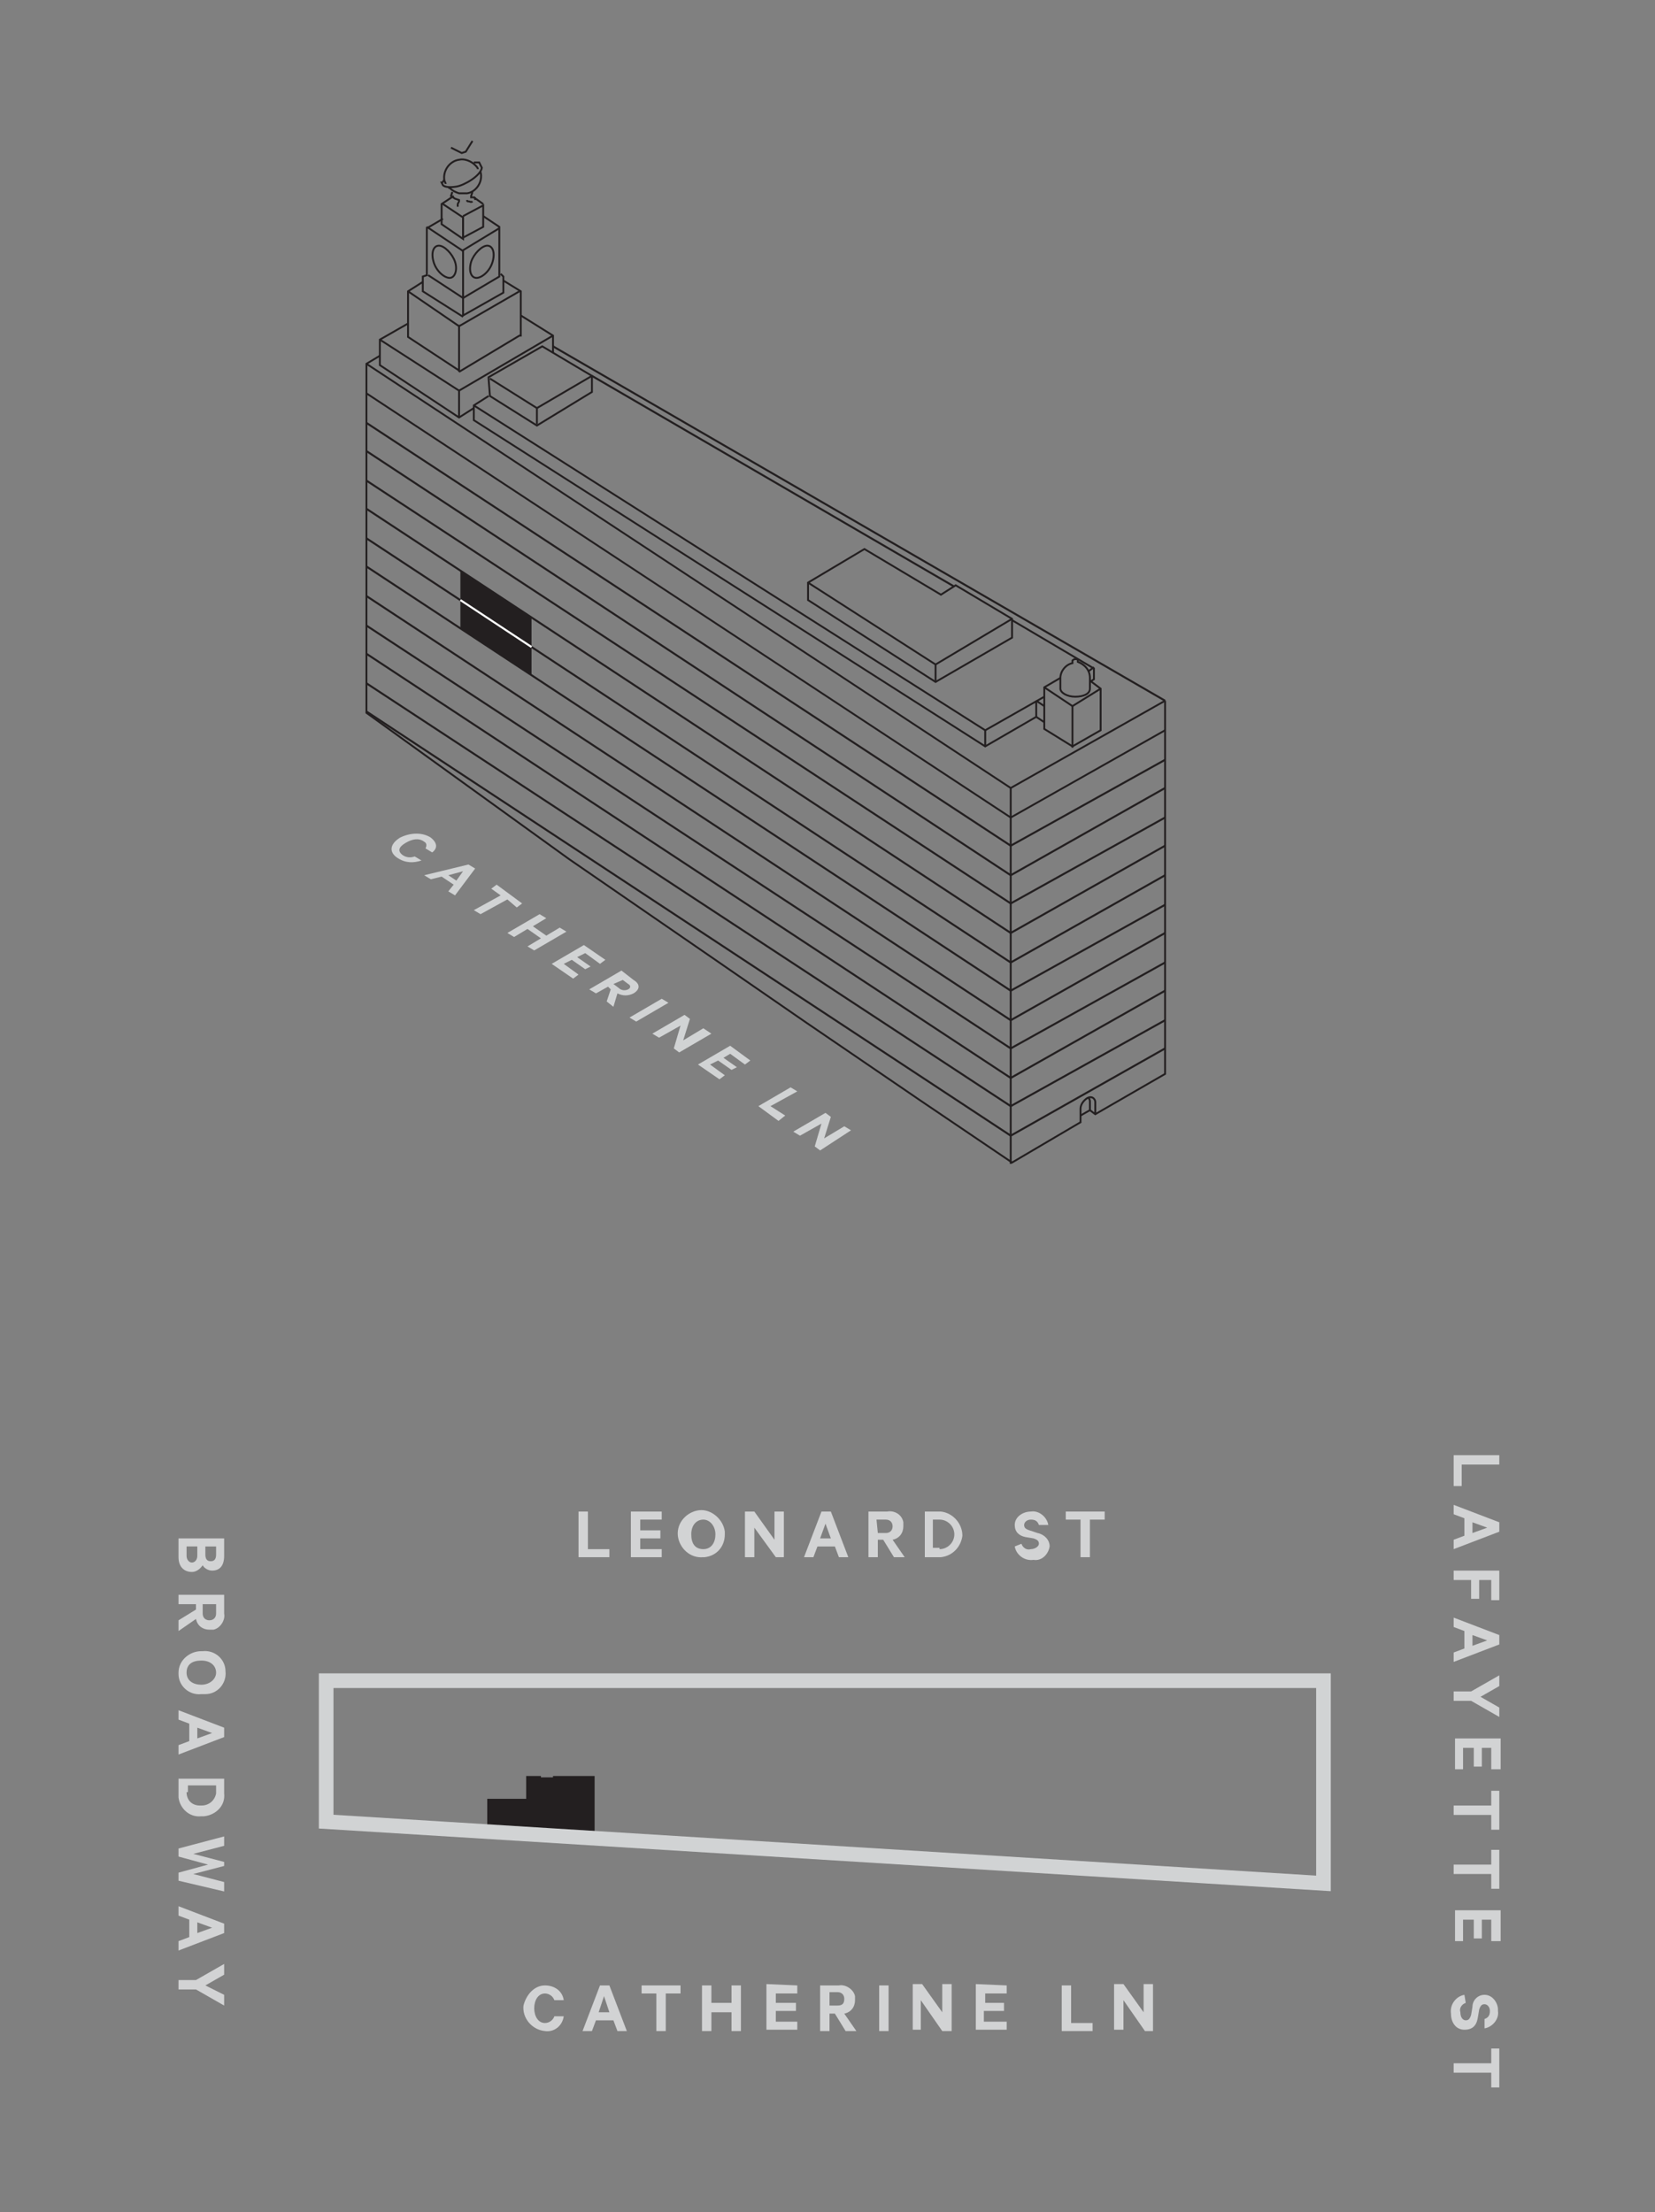 <?xml version="1.0" encoding="utf-8"?>
<!-- Generator: Adobe Illustrator 23.0.0, SVG Export Plug-In . SVG Version: 6.00 Build 0)  -->
<svg version="1.1" id="Layer_1" xmlns="http://www.w3.org/2000/svg" xmlns:xlink="http://www.w3.org/1999/xlink" x="0px" y="0px"
	 viewBox="0 0 123.3 164.8" style="enable-background:new 0 0 123.3 164.8;" xml:space="preserve">
<rect x="0" y="0" width="123.3" height="164.8" fill="#808080" stroke="none"/>
<style type="text/css">
	.st0{fill:#D2D3D4;}
	.st1{clip-path:url(#SVGID_2_);}
	.st2{fill:#231F20;}
	.st3{clip-path:url(#SVGID_4_);}
	.st4{fill:none;stroke:#D1D3D4;stroke-width:1.09;stroke-miterlimit:10;}
	.st5{clip-path:url(#SVGID_6_);}
	.st6{fill:none;stroke:#231F20;stroke-width:0.15;stroke-miterlimit:10;}
	.st7{enable-background:new    ;}
	.st8{fill:#D1D3D4;}
	.st9{fill:none;stroke:#231F20;stroke-width:0.14;stroke-miterlimit:10;}
	.st10{clip-path:url(#SVGID_8_);}
	.st11{clip-path:url(#SVGID_10_);}
	.st12{clip-path:url(#SVGID_12_);}
	.st13{clip-path:url(#SVGID_14_);}
	.st14{clip-path:url(#SVGID_16_);}
	.st15{fill:none;stroke:#FFFFFF;stroke-width:0.15;stroke-miterlimit:10;}
</style>
<title>residence_D_7-8_key</title>
<g>
	<path class="st0" d="M14.3,117.1c-0.6,0-1-0.4-1-1.1v-1.4h3.4v1.3c0,0.7-0.3,1.1-0.9,1.1c-0.3,0-0.6-0.2-0.7-0.4
		C14.9,116.9,14.6,117.1,14.3,117.1z M13.9,115.2v0.7c0,0.3,0.2,0.5,0.4,0.5s0.4-0.2,0.4-0.5v-0.7H13.9z M15.3,115.8
		c0,0.3,0.1,0.5,0.4,0.5s0.4-0.2,0.4-0.5v-0.6h-0.8L15.3,115.8z"/>
	<path class="st0" d="M14.6,119.5h-1.3v-0.7h3.4v1.4c0.1,0.5-0.3,1.1-0.8,1.2c-0.1,0-0.2,0-0.3,0c-0.5,0-0.9-0.3-1-0.8l-1.3,0.9
		v-0.8l1.3-0.8L14.6,119.5z M15.1,119.5v0.7c0,0.3,0.2,0.5,0.5,0.5s0.5-0.2,0.5-0.5v-0.7H15.1z"/>
	<path class="st0" d="M13.3,124.6c0-0.9,0.8-1.6,1.7-1.6c0,0,0.1,0,0.1,0c0.9-0.1,1.7,0.6,1.7,1.5c0.1,0.9-0.6,1.7-1.5,1.7
		c-0.1,0-0.2,0-0.3,0c-0.9,0.1-1.7-0.6-1.7-1.5C13.3,124.7,13.3,124.6,13.3,124.6z M16.1,124.6c0-0.5-0.4-0.9-1.1-0.9
		s-1.1,0.3-1.1,0.9s0.5,0.9,1.1,0.9S16.1,125.1,16.1,124.6z"/>
	<path class="st0" d="M16.7,129.4l-3.4,1.3V130l0.8-0.3v-1.3l-0.8-0.3v-0.7l3.4,1.3V129.4z M14.7,128.7v0.8l1.1-0.4L14.7,128.7z"/>
	<path class="st0" d="M16.7,132.4v1.2c0.1,0.9-0.6,1.6-1.5,1.7c-0.1,0-0.2,0-0.2,0c-0.9,0.1-1.6-0.6-1.7-1.4c0-0.1,0-0.2,0-0.2v-1.2
		H16.7z M13.9,133.5c0,0.6,0.4,1,1,1c0,0,0,0,0.1,0c0.6,0,1-0.4,1.1-0.9c0,0,0,0,0-0.1v-0.5h-2.1V133.5z"/>
	<path class="st0" d="M16.7,139l-2.3,0.6l2.3,0.6v0.7l-3.4-0.8v-0.6l2.2-0.6l-2.2-0.6v-0.6l3.4-0.9v0.7l-2.3,0.6l2.3,0.6L16.7,139z"
		/>
	<path class="st0" d="M16.7,144l-3.4,1.3v-0.7l0.8-0.3V143l-0.8-0.3V142l3.4,1.3V144z M14.7,143.2v0.8l1.1-0.4L14.7,143.2z"/>
	<path class="st0" d="M16.7,148.6v0.8l-2.1-1.2h-1.3v-0.7h1.3l2.1-1.2v0.8l-1.4,0.8L16.7,148.6z"/>
	<path class="st0" d="M111.7,108.4v0.7h-2.8v1.6h-0.6v-2.3H111.7z"/>
	<path class="st0" d="M111.7,114.1l-3.4,1.3v-0.7l0.8-0.3v-1.3l-0.8-0.3v-0.7l3.4,1.3V114.1z M109.7,113.4v0.8l1.1-0.4L109.7,113.4z
		"/>
	<path class="st0" d="M108.3,117h3.4v2.2h-0.6v-1.5h-0.9v1.4h-0.6v-1.4h-1.3V117z"/>
	<path class="st0" d="M111.7,122.5l-3.4,1.3v-0.7l0.8-0.3v-1.3l-0.8-0.3v-0.7l3.4,1.3V122.5z M109.7,121.8v0.8l1.1-0.4L109.7,121.8z
		"/>
	<path class="st0" d="M111.7,127.2v0.7l-2.1-1.2h-1.3V126h1.3l2.1-1.2v0.8l-1.4,0.8L111.7,127.2z"/>
	<path class="st0" d="M111.7,131.8h-0.6v-1.6h-0.7v1.4h-0.6v-1.4h-0.8v1.6h-0.6v-2.3h3.4V131.8z"/>
	<path class="st0" d="M111.7,133.4v2.9h-0.6v-1.1h-2.8v-0.7h2.8v-1.1L111.7,133.4z"/>
	<path class="st0" d="M111.7,137.8v2.9h-0.6v-1.1h-2.8v-0.7h2.8v-1.1H111.7z"/>
	<path class="st0" d="M111.7,144.6h-0.6V143h-0.7v1.4h-0.6V143h-0.8v1.6h-0.6v-2.3h3.4V144.6z"/>
	<path class="st0" d="M109.2,149.2c-0.3,0.1-0.5,0.4-0.4,0.7c0,0.4,0.2,0.6,0.4,0.6s0.3-0.1,0.4-0.4l0.1-0.6c0-0.5,0.4-0.9,0.9-0.9
		c0.6,0,1,0.6,1,1.1c0,0,0,0,0,0.1c0.1,0.6-0.4,1.2-1,1.3v-0.7c0.3-0.1,0.4-0.3,0.4-0.6c0-0.3-0.2-0.5-0.4-0.5s-0.3,0.1-0.4,0.4
		l-0.1,0.6c-0.1,0.6-0.4,0.9-1,0.9s-1-0.5-1-1.2c-0.1-0.7,0.4-1.3,1-1.4L109.2,149.2L109.2,149.2z"/>
	<path class="st0" d="M111.7,152.6v2.9h-0.6v-1.1h-2.8v-0.7h2.8v-1.1L111.7,152.6z"/>
	<path class="st0" d="M43.1,112.6h0.7v2.8h1.6v0.6h-2.3V112.6z"/>
	<path class="st0" d="M49.3,112.6v0.6h-1.6v0.8h1.5v0.6h-1.5v0.8h1.6v0.6H47v-3.4L49.3,112.6z"/>
	<path class="st0" d="M52.4,116c-1,0.1-1.8-0.7-1.9-1.6c-0.1-1,0.7-1.8,1.6-1.9s1.8,0.7,1.9,1.6c0,0.1,0,0.1,0,0.2
		c0,0.9-0.6,1.6-1.5,1.7C52.4,116,52.4,116,52.4,116z M52.4,113.2c-0.5,0-0.9,0.4-0.9,1.1s0.3,1.1,0.9,1.1s0.9-0.5,0.9-1.1
		S52.9,113.2,52.4,113.2L52.4,113.2z"/>
	<path class="st0" d="M58.4,116h-0.6l-1.6-2.2v2.2h-0.7v-3.4h0.7l1.5,2.1v-2.1h0.7V116z"/>
	<path class="st0" d="M61.9,112.6l1.3,3.4h-0.7l-0.3-0.8h-1.3l-0.3,0.8h-0.7l1.3-3.4L61.9,112.6z M61.1,114.6h0.8l-0.4-1.1
		L61.1,114.6z"/>
	<path class="st0" d="M65.4,114.7v1.3h-0.7v-3.4h1.4c0.5-0.1,1.1,0.2,1.2,0.8c0,0.1,0,0.2,0,0.3c0,0.5-0.3,0.9-0.8,1l0.9,1.3h-0.8
		l-0.8-1.3L65.4,114.7z M65.4,114.2H66c0.3,0,0.5-0.2,0.5-0.5s-0.2-0.5-0.5-0.5h-0.7L65.4,114.2z"/>
	<path class="st0" d="M68.9,112.6h1.2c0.9,0.1,1.6,0.9,1.6,1.8c-0.1,0.8-0.7,1.5-1.6,1.6h-1.2V112.6z M70,115.4
		c0.6,0,1.1-0.5,1.1-1.1c0-0.6-0.5-1.1-1.1-1.1h-0.5v2.1H70z"/>
	<path class="st0" d="M76.1,115c0.1,0.3,0.4,0.5,0.7,0.4c0.3,0,0.6-0.2,0.6-0.4s-0.1-0.3-0.4-0.4l-0.6-0.1c-0.5-0.1-0.8-0.4-0.8-0.9
		c0-0.6,0.6-1,1.2-1c0,0,0,0,0,0c0.6-0.1,1.2,0.4,1.3,1h-0.7c-0.1-0.3-0.3-0.4-0.6-0.4c-0.3,0-0.5,0.2-0.5,0.4s0.1,0.3,0.4,0.4
		l0.6,0.2c0.5,0.1,0.9,0.5,0.9,1c-0.1,0.6-0.6,1.1-1.2,1c0,0,0,0,0,0c-0.7,0.1-1.3-0.4-1.4-1L76.1,115z"/>
	<path class="st0" d="M79.4,112.6h2.9v0.6h-1.1v2.8h-0.7v-2.8h-1.1V112.6z"/>
	<path class="st0" d="M40.6,147.9c0.7,0,1.3,0.4,1.4,1.1h-0.7c-0.1-0.3-0.4-0.5-0.7-0.5c-0.5,0-0.8,0.5-0.8,1.1s0.3,1.1,0.8,1.1
		c0.3,0,0.6-0.2,0.7-0.5H42c-0.1,0.7-0.7,1.2-1.4,1.1c-1-0.1-1.7-1-1.6-1.9C39.2,148.6,39.8,147.9,40.6,147.9z"/>
	<path class="st0" d="M45.4,147.9l1.3,3.4H46l-0.3-0.8h-1.3l-0.3,0.8h-0.7l1.3-3.4H45.4z M44.6,149.9h0.8l-0.4-1.2L44.6,149.9z"/>
	<path class="st0" d="M47.8,147.9h2.9v0.6h-1.1v2.8h-0.7v-2.8h-1.1V147.9z"/>
	<path class="st0" d="M55.2,147.9v3.4h-0.7v-1.4H53v1.4h-0.7v-3.4H53v1.3h1.5v-1.3H55.2z"/>
	<path class="st0" d="M59.4,147.9v0.6h-1.6v0.7h1.5v0.6h-1.5v0.8h1.6v0.6h-2.3v-3.4L59.4,147.9z"/>
	<path class="st0" d="M61.8,150v1.3h-0.7v-3.4h1.4c0.5-0.1,1.1,0.3,1.2,0.8c0,0.1,0,0.2,0,0.3c0,0.5-0.3,0.9-0.8,1l0.9,1.3H63
		l-0.8-1.3H61.8z M61.8,149.4h0.6c0.4,0,0.5-0.2,0.5-0.5s-0.2-0.5-0.5-0.5h-0.6V149.4z"/>
	<path class="st0" d="M66.2,151.3h-0.7v-3.4h0.7V151.3z"/>
	<path class="st0" d="M70.8,151.3h-0.6l-1.6-2.3v2.2H68v-3.4h0.7l1.5,2.1v-2.1h0.7V151.3z"/>
	<path class="st0" d="M75,147.9v0.6h-1.6v0.7h1.4v0.6h-1.5v0.8H75v0.6h-2.3v-3.4L75,147.9z"/>
	<path class="st0" d="M79.1,147.9h0.7v2.8h1.6v0.6h-2.3V147.9z"/>
	<path class="st0" d="M85.9,151.3h-0.6l-1.6-2.3v2.2h-0.7v-3.4h0.7l1.5,2.1v-2.1h0.7V151.3L85.9,151.3z"/>
</g>
<g id="Layer_4">
	<g>
		<defs>
			<rect id="SVGID_1_" x="23.3" y="124.1" width="77.1" height="17.4"/>
		</defs>
		<clipPath id="SVGID_2_">
			<use xlink:href="#SVGID_1_"  style="overflow:visible;"/>
		</clipPath>
		<g class="st1">
			<polygon class="st2" points="36.3,134 39.2,134 39.2,132.3 40.3,132.3 40.3,132.4 41.2,132.4 41.2,132.3 44.3,132.3 44.3,136.9 
				36.3,136.4 			"/>
			<g>
				<defs>
					<rect id="SVGID_3_" x="23.3" y="124.1" width="77.1" height="17.4"/>
				</defs>
				<clipPath id="SVGID_4_">
					<use xlink:href="#SVGID_3_"  style="overflow:visible;"/>
				</clipPath>
				<g class="st3">
					<polygon class="st4" points="98.6,125.2 98.6,140.3 24.3,135.7 24.3,125.2 					"/>
				</g>
			</g>
		</g>
	</g>
	<g>
		<defs>
			<rect id="SVGID_5_" x="22.3" y="9.6" width="66" height="79.6"/>
		</defs>
		<clipPath id="SVGID_6_">
			<use xlink:href="#SVGID_5_"  style="overflow:visible;"/>
		</clipPath>
		<g class="st5">
			<polyline class="st6" points="86.8,56.6 75.3,63 27.3,31.5 			"/>
			<polyline class="st6" points="86.8,58.7 75.3,65.2 27.3,33.6 			"/>
			<polyline class="st6" points="86.8,60.9 75.3,67.3 27.3,35.8 			"/>
			<polyline class="st6" points="86.8,63 75.3,69.5 27.3,37.9 			"/>
			<polyline class="st6" points="86.8,65.2 75.3,71.7 27.3,40.1 			"/>
			<polyline class="st6" points="86.8,67.4 75.3,73.8 27.3,42.2 			"/>
			<polyline class="st6" points="86.8,69.5 75.3,76 27.3,44.4 			"/>
			<polyline class="st6" points="86.8,71.7 75.3,78.1 27.3,46.6 			"/>
			<polyline class="st6" points="86.8,73.8 75.3,80.3 27.3,48.7 			"/>
			<polyline class="st6" points="86.8,76 75.3,82.4 27.3,50.9 			"/>
			<polyline class="st6" points="86.8,78.1 75.3,84.6 27.3,53 			"/>
			<g class="st7">
				<path class="st8" d="M32.1,62.4c0.5,0.4,0.5,0.8,0.1,1.1l-0.5-0.3c0.1-0.2,0.1-0.4-0.1-0.5c-0.4-0.3-0.9-0.2-1.4,0.1
					c-0.5,0.3-0.6,0.6-0.2,0.9c0.3,0.2,0.6,0.2,0.9,0.1l0.5,0.3c-0.6,0.2-1.2,0.2-1.8-0.2c-0.6-0.4-0.6-1,0.2-1.5
					C30.6,62,31.5,62,32.1,62.4z"/>
			</g>
			<g class="st7">
				<path class="st8" d="M35.4,64.7l-1.5,2l-0.5-0.3l0.4-0.5l-0.9-0.6l-0.8,0.2l-0.5-0.3l3.3-0.8L35.4,64.7z M33.4,65.2l0.6,0.4
					l0.5-0.7L33.4,65.2z"/>
			</g>
			<g class="st7">
				<path class="st8" d="M37,65.9l1.9,1.4l-0.4,0.3L37.8,67l-2,1.1l-0.5-0.3l2-1.1l-0.7-0.5L37,65.9z"/>
				<path class="st8" d="M42.2,69.4l-2.4,1.4l-0.5-0.3l1-0.6l-1-0.7l-1,0.6l-0.5-0.3l2.4-1.4l0.5,0.3l-1,0.6l1,0.7l1-0.6L42.2,69.4z
					"/>
				<path class="st8" d="M45.1,71.5l-0.4,0.3L43.6,71L43,71.3l1,0.7l-0.4,0.2l-1-0.7L42,71.8l1.1,0.8l-0.4,0.3l-1.6-1.1l2.4-1.4
					L45.1,71.5z"/>
				<path class="st8" d="M45.3,73.5l-0.9,0.5l-0.5-0.3l2.4-1.4l0.9,0.7c0.5,0.3,0.5,0.7,0,1c-0.4,0.2-0.8,0.2-1.2,0l-0.3,1l-0.5-0.4
					l0.3-0.9L45.3,73.5z M45.7,73.3l0.4,0.3c0.2,0.2,0.5,0.2,0.7,0.1c0.2-0.1,0.2-0.3,0-0.4l-0.4-0.3L45.7,73.3z"/>
				<path class="st8" d="M47.4,76.1l-0.5-0.3l2.4-1.4l0.5,0.3L47.4,76.1z"/>
				<path class="st8" d="M50.6,78.4l-0.4-0.3l0.5-1.7l-1.6,0.9l-0.5-0.3l2.4-1.4l0.4,0.3l-0.5,1.6l1.5-0.9L53,77L50.6,78.4z"/>
				<path class="st8" d="M55.9,79l-0.4,0.3l-1.1-0.8l-0.5,0.3l1,0.7l-0.4,0.2l-1-0.7l-0.6,0.3l1.1,0.8l-0.4,0.3L52,79.3l2.4-1.4
					L55.9,79z"/>
				<path class="st8" d="M58.9,81l0.5,0.3l-2,1.1l1.1,0.7L58,83.5l-1.5-1.1L58.9,81z"/>
			</g>
			<g class="st7">
				<path class="st8" d="M61.1,85.7l-0.4-0.3l0.5-1.7l-1.6,0.9l-0.5-0.3l2.4-1.4l0.4,0.3l-0.5,1.6l1.5-0.9l0.5,0.3L61.1,85.7z"/>
			</g>
			<polyline class="st9" points="86.8,54.4 75.3,60.9 27.3,29.3 			"/>
			<line class="st9" x1="75.3" y1="58.7" x2="75.3" y2="86.7"/>
			<line class="st9" x1="81.2" y1="82.7" x2="80.5" y2="83.1"/>
			<polyline class="st9" points="81.2,82.7 81.6,83 86.8,80 86.8,52.2 			"/>
			<polyline class="st9" points="86.8,52.2 75.3,58.7 27.3,27.1 			"/>
			<g>
				<defs>
					<rect id="SVGID_7_" x="22.3" y="9.6" width="65.8" height="79.6"/>
				</defs>
				<clipPath id="SVGID_8_">
					<use xlink:href="#SVGID_7_"  style="overflow:visible;"/>
				</clipPath>
				<g class="st10">
					<path class="st9" d="M81.2,82.7v-0.6c0-0.1,0-0.2-0.1-0.3"/>
					<path class="st9" d="M81.6,83v-0.9c0-0.2-0.2-0.5-0.6-0.3c-0.3,0.2-0.5,0.5-0.5,0.8v1l-5.1,3L68.6,82l-8.5-5.8L53,71.3L42.4,64
						L27.3,53.1v-26l1-0.6"/>
				</g>
			</g>
			<line class="st9" x1="77.2" y1="53.4" x2="77.2" y2="52.2"/>
			<line class="st9" x1="34.2" y1="29.1" x2="34.2" y2="31.1"/>
			<line class="st9" x1="77.2" y1="53.4" x2="77.8" y2="53.8"/>
			<line class="st9" x1="77.2" y1="52.2" x2="77.8" y2="52.6"/>
			<line class="st9" x1="34.5" y1="17.7" x2="34.5" y2="16.2"/>
			<line class="st9" x1="34.5" y1="17.7" x2="34.5" y2="16.1"/>
			<line class="st9" x1="34.2" y1="27.7" x2="34.2" y2="24.2"/>
			<polyline class="st9" points="35.3,30.4 34.2,31.1 28.3,27.2 28.3,25.3 30.4,24.1 			"/>
			<polyline class="st9" points="34.5,22.2 37.2,20.6 37.2,17 37.2,16.9 36,16.1 			"/>
			<g>
				<defs>
					<rect id="SVGID_9_" x="22.3" y="9.6" width="65.8" height="79.6"/>
				</defs>
				<clipPath id="SVGID_10_">
					<use xlink:href="#SVGID_9_"  style="overflow:visible;"/>
				</clipPath>
				<g class="st11">
					<path class="st9" d="M33.9,19.5c0.2,0.6,0,1.2-0.4,1.2s-1-0.5-1.2-1.2s0-1.2,0.4-1.2S33.7,18.9,33.9,19.5z"/>
					<path class="st9" d="M35.1,19.5c-0.2,0.7,0,1.2,0.4,1.2s1-0.5,1.2-1.2s0-1.2-0.4-1.2S35.3,18.9,35.1,19.5z"/>
				</g>
			</g>
			<line class="st9" x1="34.2" y1="24.3" x2="38.7" y2="21.7"/>
			<line class="st9" x1="30.4" y1="21.7" x2="34.2" y2="24.3"/>
			<line class="st9" x1="28.3" y1="25.3" x2="34.2" y2="29.1"/>
			<polyline class="st9" points="37.3,20.4 37.5,20.6 37.5,21.7 37.5,21.8 34.5,23.5 34.5,23.5 34.5,18.6 			"/>
			<polyline class="st9" points="31.5,21 30.4,21.7 30.4,25.1 30.4,25.1 34.2,27.6 			"/>
			<polyline class="st9" points="38.8,23.5 41.2,25 41.2,26.3 			"/>
			<line class="st9" x1="34.4" y1="18.7" x2="37.2" y2="17"/>
			<line class="st9" x1="31.8" y1="17" x2="33" y2="16.3"/>
			<line class="st9" x1="31.8" y1="16.9" x2="34.5" y2="18.7"/>
			<polyline class="st9" points="37.5,20.9 38.8,21.7 38.8,21.7 38.8,25 38.7,25 34.2,27.7 			"/>
			<line class="st9" x1="33" y1="15.2" x2="34.5" y2="16.2"/>
			<line class="st9" x1="35.3" y1="14.7" x2="36" y2="15.2"/>
			<g>
				<defs>
					<rect id="SVGID_11_" x="22.3" y="9.6" width="65.8" height="79.6"/>
				</defs>
				<clipPath id="SVGID_12_">
					<use xlink:href="#SVGID_11_"  style="overflow:visible;"/>
				</clipPath>
				<g class="st12">
					<path class="st9" d="M33.1,13.4c-0.1,0.1-0.1,0.2-0.2,0.2l0.1,0.2c0.1,0.1,0.4,0.2,1,0.1s1.8-0.8,1.9-1.4l-0.2-0.4
						c-0.1,0-0.2,0-0.4,0"/>
				</g>
			</g>
			<polyline class="st9" points="33.6,11 34.4,11.4 34.7,11.3 35.2,10.5 			"/>
			<g>
				<defs>
					<rect id="SVGID_13_" x="22.3" y="9.6" width="65.8" height="79.6"/>
				</defs>
				<clipPath id="SVGID_14_">
					<use xlink:href="#SVGID_13_"  style="overflow:visible;"/>
				</clipPath>
				<g class="st13">
					<path class="st9" d="M35.8,12.8c0.2,0.7-0.3,1.5-1,1.6c-0.2,0-0.4,0-0.6,0c-0.3-0.1-0.5-0.2-0.7-0.4h-0.1"/>
					<path class="st9" d="M33.2,13.7c0-0.1-0.1-0.2-0.1-0.3c-0.1-0.7,0.4-1.4,1.1-1.5c0,0,0,0,0,0c0.4-0.1,0.9,0.1,1.2,0.4
						c0.1,0.1,0.2,0.2,0.2,0.3"/>
					<path class="st9" d="M35.4,14.9c0,0,0-0.1,0-0.1c0,0,0-0.1-0.1-0.1c-0.1,0-0.2,0-0.2,0v-0.1l0.1-0.3"/>
					<path class="st9" d="M34.8,14.9c0,0.1,0,0.1,0.1,0.1s0.2,0.1,0.3,0"/>
				</g>
			</g>
			<polyline class="st9" points="34.1,15.4 34.1,15.2 34.2,15 34.2,14.9 33.9,14.8 33.6,14.6 33.7,14.3 			"/>
			<line class="st9" x1="31.9" y1="20.5" x2="34.5" y2="22.2"/>
			<polyline class="st9" points="34.5,23.6 31.5,21.7 31.5,21.7 31.5,20.7 31.5,20.6 31.8,20.5 31.8,20.5 31.8,16.9 			"/>
			<polyline class="st9" points="33.8,14.6 32.9,15.2 32.9,15.2 32.9,16.7 34.5,17.8 34.5,17.7 36,16.9 36,15.3 36,15.3 34.5,16.1 
							"/>
			<line class="st9" x1="60.2" y1="43.4" x2="69.7" y2="49.5"/>
			<polyline class="st9" points="82,51.3 79.9,52.6 77.8,51.2 			"/>
			<line class="st9" x1="79.9" y1="55.7" x2="79.9" y2="52.6"/>
			<polyline class="st9" points="77.8,51.9 73.4,54.4 35.3,30.2 			"/>
			<line class="st6" x1="86.8" y1="52.2" x2="41.2" y2="25.8"/>
			<line class="st6" x1="71.1" y1="43.7" x2="44.1" y2="28"/>
			<line class="st9" x1="73.4" y1="55.6" x2="73.4" y2="54.4"/>
			<line class="st9" x1="69.7" y1="50.8" x2="69.7" y2="49.5"/>
			<polygon class="st9" points="75.4,46.1 75.4,47.5 69.7,50.8 60.2,44.7 60.2,43.4 64.4,40.9 70.1,44.3 71.2,43.6 			"/>
			<line class="st9" x1="75.4" y1="46.1" x2="69.7" y2="49.5"/>
			<line class="st9" x1="44.1" y1="28" x2="40" y2="30.4"/>
			<polygon class="st9" points="36.5,29.5 36.4,28.2 36.4,28.1 40.4,25.8 44.1,28 44.1,29.1 44.1,29.2 40,31.7 			"/>
			<polyline class="st9" points="77.2,53.4 73.4,55.6 35.3,31.3 35.3,31.3 35.3,30.2 36.4,29.5 			"/>
			<line class="st9" x1="40" y1="30.4" x2="36.5" y2="28.2"/>
			<line class="st9" x1="40" y1="31.6" x2="40" y2="30.4"/>
			<polyline class="st9" points="81.2,50.8 81.5,50.6 81.5,49.8 75.4,46.2 			"/>
			<line class="st9" x1="81.5" y1="49.7" x2="81.1" y2="50"/>
			<line class="st9" x1="41.2" y1="25" x2="34.2" y2="29.1"/>
			<polyline class="st9" points="79,50.5 77.8,51.2 77.8,54.3 79.9,55.6 82,54.4 82,51.3 81.2,50.7 			"/>
			<g>
				<defs>
					<rect id="SVGID_15_" x="22.3" y="9.6" width="65.8" height="79.6"/>
				</defs>
				<clipPath id="SVGID_16_">
					<use xlink:href="#SVGID_15_"  style="overflow:visible;"/>
				</clipPath>
				<g class="st14">
					<path class="st9" d="M79.9,49.4C79.4,49.5,79,50,79,50.5v0.8c0,0.3,0.5,0.6,1.1,0.6s1.1-0.2,1.1-0.6v-0.8c0-0.6-0.4-1-0.9-1.2
						v-0.1c0-0.1-0.1-0.1-0.2-0.1s-0.2,0.1-0.2,0.1L79.9,49.4z"/>
				</g>
			</g>
			<polygon class="st2" points="39.6,48.1 34.3,44.7 34.3,42.5 39.6,46 			"/>
			<polygon class="st2" points="39.6,50.3 34.3,46.8 34.3,44.7 39.6,48.2 			"/>
			<line class="st15" x1="34.3" y1="44.7" x2="39.6" y2="48.2"/>
		</g>
	</g>
</g>
</svg>
